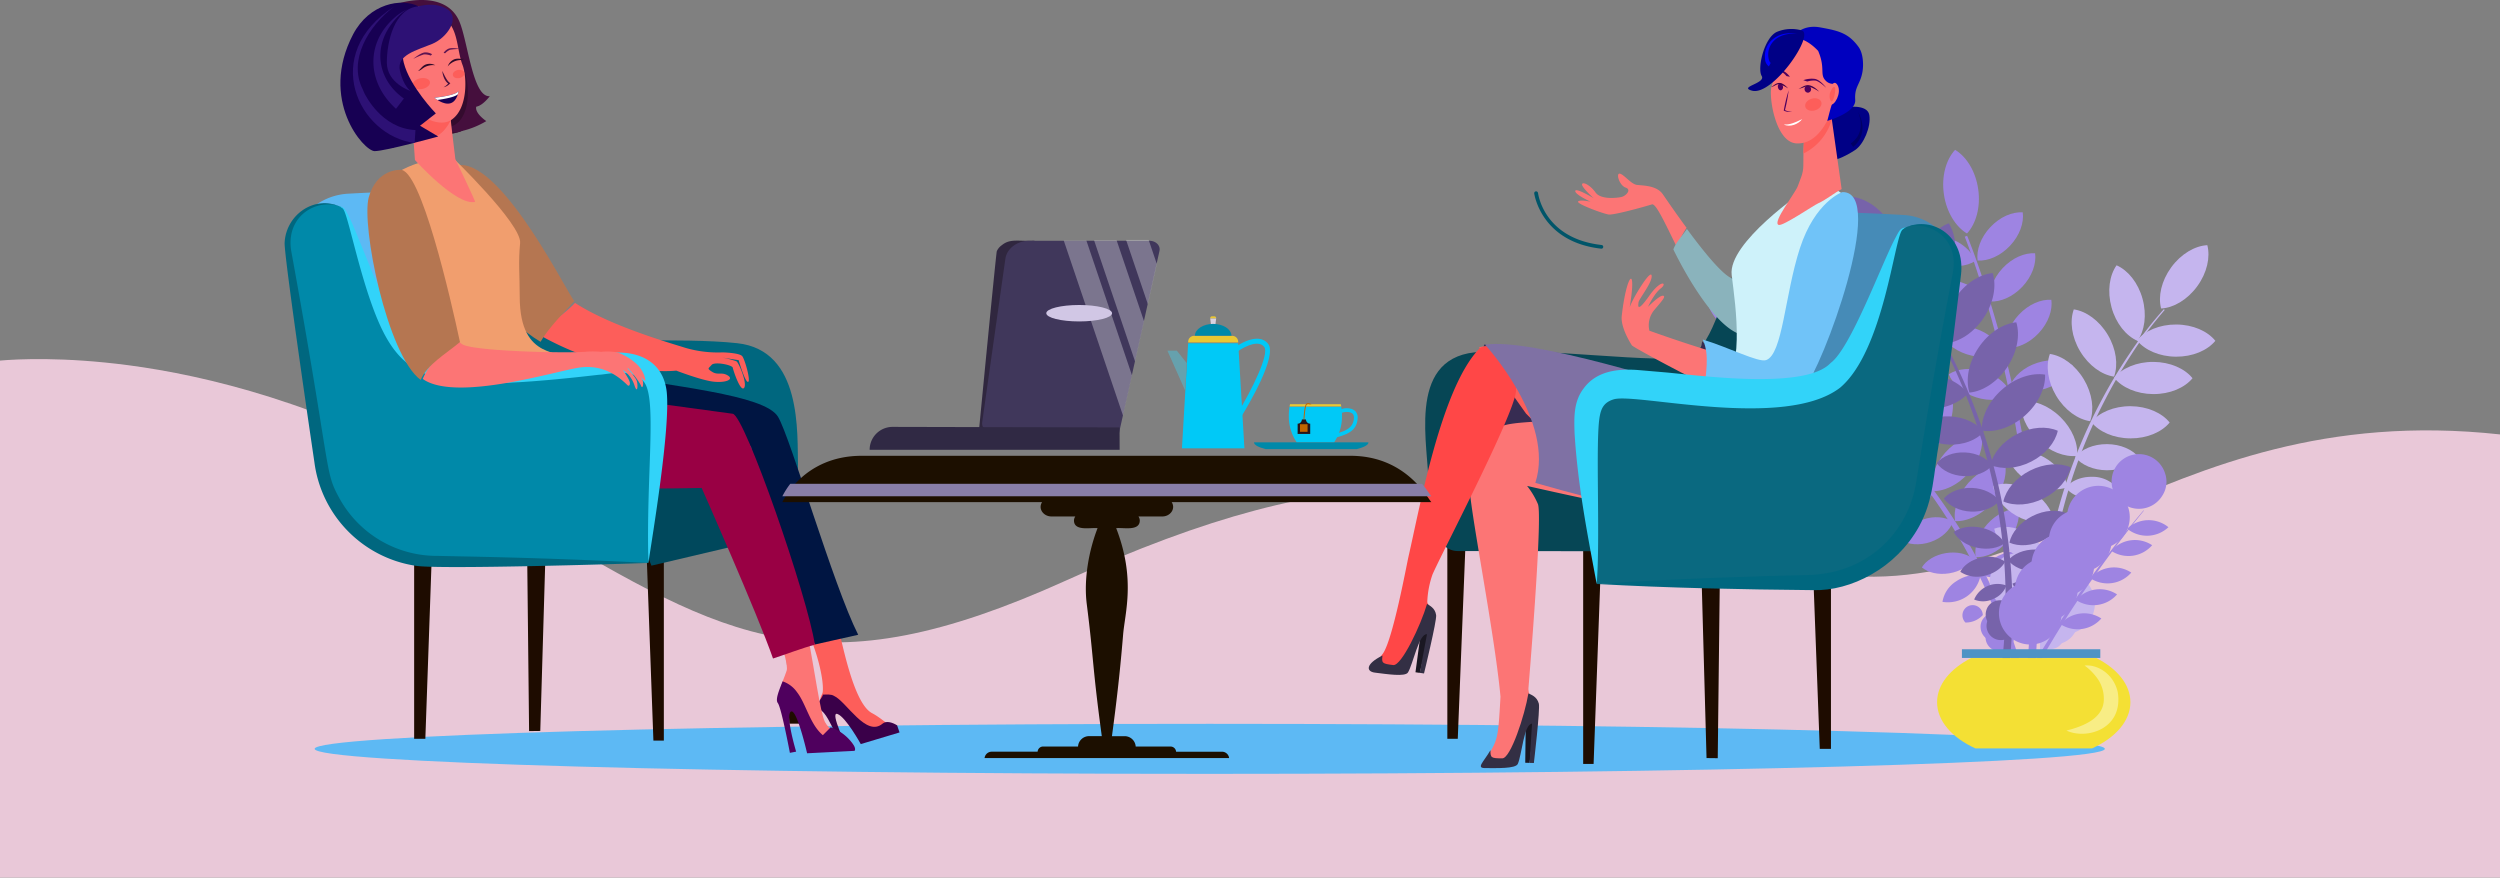 <svg xmlns="http://www.w3.org/2000/svg" width="880" height="308.9" viewBox="0 0 880 308.9">
  <rect x="0" y="0" width="880" height="308.9" fill="#808080" stroke="none"/>
  <g id="oneonone" transform="translate(0 -0.001)">
    <path id="Path_584" data-name="Path 584" d="M0,1226.249V1044.273c6.042-.522,22.36-1.381,45.25,1.644,26.863,3.552,68.567,13.332,114.69,39.77,9.792,5.61,18.718,10.884,27.351,15.987,69.132,40.842,100.685,59.484,188.076,19.959,49.767-22.512,86.492-32.263,122.8-32.6,36.924-.329,73.4,9.153,120.3,24.593,47.876,15.76,81.738,1.11,120.955-15.856,37.088-16.046,79.074-34.18,140.583-27.51v155.993Z" transform="translate(0 -917.347)" fill="#e9c8d8"/>
    <path id="Path_585" data-name="Path 585" d="M1010.2,1493.117c0,4.864-141.066,8.807-315.077,8.807s-315.077-3.943-315.077-8.807,141.063-8.807,315.077-8.807S1010.2,1488.253,1010.2,1493.117Z" transform="translate(-269.297 -1229.522)" fill="#5db9f4"/>
    <path id="Path_586" data-name="Path 586" d="M2555.62,1247.746a11.04,11.04,0,0,0,14.539-.525,11.04,11.04,0,0,0-14.539.525Z" transform="translate(-1806.869 -1061.645)" fill="#9e84e2"/>
    <path id="Path_587" data-name="Path 587" d="M2385.007,1069.221a264.947,264.947,0,0,0,2.78-42.7c-.058-7.131-.449-14.256-1.014-21.358s-1.411-14.183-2.4-21.233a392.5,392.5,0,0,0-8.416-41.85q-2.667-10.334-5.89-20.51c-2.156-6.781-4.462-13.507-7.122-20.125l-.837.344c2.556,6.595,4.776,13.347,6.84,20.128s3.928,13.627,5.613,20.516a389.8,389.8,0,0,1,7.868,41.766c.9,7.023,1.67,14.067,2.122,21.131s.775,14.137.743,21.209a261.933,261.933,0,0,1-3.275,42.212Z" transform="translate(-1670.512 -818.461)" fill="#9e84e2"/>
    <path id="Path_588" data-name="Path 588" d="M2340.528,804.16c4.031,2.427,7.242,7.577,8.134,13.871s-.758,12.129-3.955,15.582c-4.03-2.427-7.239-7.577-8.134-13.869S2337.334,807.61,2340.528,804.16Z" transform="translate(-1652.331 -751.42)" fill="#9e84e2"/>
    <path id="Path_589" data-name="Path 589" d="M2393.345,878.543c.492,3.64-1.069,8.116-4.464,11.738s-7.761,5.476-11.427,5.219c-.493-3.643,1.069-8.116,4.468-11.741S2389.679,878.286,2393.345,878.543Z" transform="translate(-1681.337 -803.791)" fill="#9e84e2"/>
    <path id="Path_590" data-name="Path 590" d="M2321.579,914.926c-3.086,2-7.8,2.486-12.531.956s-8.259-4.689-9.588-8.116c3.086-2,7.8-2.489,12.531-.956S2320.25,911.5,2321.579,914.926Z" transform="translate(-1626.219 -823.096)" fill="#9e84e2"/>
    <path id="Path_591" data-name="Path 591" d="M2337.389,967.83c-3.086,2-7.8,2.489-12.531.956s-8.256-4.689-9.588-8.113c3.086-2,7.8-2.489,12.531-.959S2336.057,964.405,2337.389,967.83Z" transform="translate(-1637.4 -860.334)" fill="#9e84e2"/>
    <path id="Path_592" data-name="Path 592" d="M2353.939,1022.735c-3.086,2-7.8,2.486-12.531.956s-8.256-4.689-9.588-8.116c3.086-2,7.8-2.489,12.531-.959S2352.61,1019.308,2353.939,1022.735Z" transform="translate(-1649.104 -898.98)" fill="#9e84e2"/>
    <path id="Path_593" data-name="Path 593" d="M2365.056,1073.869c-3.086,2-7.8,2.486-12.531.959s-8.256-4.692-9.585-8.119c3.083-2,7.8-2.486,12.531-.956S2363.727,1070.433,2365.056,1073.869Z" transform="translate(-1656.969 -934.974)" fill="#9e84e2"/>
    <path id="Path_594" data-name="Path 594" d="M2414.21,1063.516c3.086,2,7.8,2.486,12.531.956s8.256-4.689,9.585-8.116c-3.086-2-7.8-2.489-12.531-.956S2415.539,1060.089,2414.21,1063.516Z" transform="translate(-1706.668 -927.685)" fill="#9e84e2"/>
    <path id="Path_595" data-name="Path 595" d="M2408.213,927.184c.49,3.646-1.072,8.119-4.468,11.741s-7.758,5.473-11.423,5.219c-.5-3.643,1.07-8.116,4.464-11.741S2404.544,926.931,2408.213,927.184Z" transform="translate(-1691.852 -838.024)" fill="#9e84e2"/>
    <path id="Path_596" data-name="Path 596" d="M2425.235,982.463c.493,3.64-1.069,8.116-4.464,11.738s-7.758,5.476-11.427,5.219c-.492-3.643,1.072-8.116,4.468-11.741S2421.569,982.206,2425.235,982.463Z" transform="translate(-1703.157 -876.928)" fill="#9e84e2"/>
    <path id="Path_597" data-name="Path 597" d="M2128.008,1029.52a149.006,149.006,0,0,1,17.59,11.657,199.6,199.6,0,0,1,63.8,82.862,205.565,205.565,0,0,1,11.677,40.729l-2.99.5a202.845,202.845,0,0,0-10.9-40.344,195.353,195.353,0,0,0-19.4-37.086,201.741,201.741,0,0,0-42.652-46.067,149,149,0,0,0-17.333-11.884Z" transform="translate(-1504.561 -908.696)" fill="#9e84e2"/>
    <path id="Path_598" data-name="Path 598" d="M2050.25,973.7c.329,4.695,3.454,9.908,8.652,13.554s11.149,4.84,15.678,3.567c-.329-4.695-3.454-9.908-8.652-13.551S2054.779,972.43,2050.25,973.7Z" transform="translate(-1449.966 -870.427)" fill="#9e84e2"/>
    <path id="Path_599" data-name="Path 599" d="M2157.539,961.25c-3.474,3.177-5.607,8.853-5.245,15.2s3.136,11.744,6.95,14.5c3.471-3.173,5.6-8.853,5.246-15.2S2161.351,964.01,2157.539,961.25Z" transform="translate(-1522.145 -861.941)" fill="#9e84e2"/>
    <path id="Path_600" data-name="Path 600" d="M2217.869,996.86c-4.19,2.136-7.76,7.041-9.1,13.257s-.1,12.152,2.838,15.827c4.194-2.136,7.76-7.044,9.1-13.257S2220.81,1000.532,2217.869,996.86Z" transform="translate(-1561.73 -886.999)" fill="#9e84e2"/>
    <path id="Path_601" data-name="Path 601" d="M2265.71,1040.87c-4.193,2.136-7.76,7.041-9.1,13.256s-.1,12.155,2.836,15.827c4.194-2.136,7.763-7.041,9.1-13.257S2268.65,1044.542,2265.71,1040.87Z" transform="translate(-1595.565 -917.963)" fill="#9e84e2"/>
    <path id="Path_602" data-name="Path 602" d="M2308.512,1086.11c-4.6.991-9.3,4.82-12.19,10.491s-3.206,11.724-1.308,16.028c4.6-.991,9.3-4.82,12.19-10.491S2310.415,1090.411,2308.512,1086.11Z" transform="translate(-1622.254 -949.813)" fill="#9e84e2"/>
    <path id="Path_603" data-name="Path 603" d="M2339.756,1142.725c-4.2-.181-9.127,2.069-12.9,6.315s-5.415,9.41-4.739,13.557c4.2.178,9.127-2.072,12.9-6.318S2340.435,1146.878,2339.756,1142.725Z" transform="translate(-1642.154 -989.701)" fill="#9e84e2"/>
    <path id="Path_604" data-name="Path 604" d="M2367.906,1178.326c-4.2-.178-9.127,2.072-12.9,6.318s-5.417,9.41-4.741,13.557c4.2.178,9.13-2.072,12.9-6.318S2368.583,1182.476,2367.906,1178.326Z" transform="translate(-1662.064 -1014.755)" fill="#9e84e2"/>
    <path id="Path_605" data-name="Path 605" d="M2390.156,1230.859c-3.6-.155-7.822,1.772-11.053,5.415s-4.642,8.063-4.062,11.619c3.6.152,7.824-1.775,11.053-5.414S2390.736,1234.411,2390.156,1230.859Z" transform="translate(-1679.606 -1051.754)" fill="#9e84e2"/>
    <path id="Path_606" data-name="Path 606" d="M2399.4,1282.715c-2.623-1.48-6.51-1.655-10.328-.184s-6.583,4.217-7.53,7.07c2.623,1.48,6.51,1.655,10.328.184S2398.451,1285.571,2399.4,1282.715Z" transform="translate(-1684.283 -1087.491)" fill="#9e84e2"/>
    <path id="Path_607" data-name="Path 607" d="M2411.863,1324a11,11,0,0,0-15.323.661,11,11,0,0,0,15.323-.661Z" transform="translate(-1694.901 -1115.47)" fill="#9e84e2"/>
    <path id="Path_608" data-name="Path 608" d="M2079.91,1065.84c4,2.477,10.045,2.984,16.051.906s10.448-6.213,12.062-10.631c-4-2.477-10.042-2.984-16.051-.906S2081.524,1061.42,2079.91,1065.84Z" transform="translate(-1470.929 -927.25)" fill="#9e84e2"/>
    <path id="Path_609" data-name="Path 609" d="M2123.45,1101.67c4,2.477,10.045,2.987,16.054.909s10.448-6.213,12.062-10.634c-4-2.477-10.045-2.984-16.054-.906S2125.067,1097.252,2123.45,1101.67Z" transform="translate(-1501.721 -952.469)" fill="#9e84e2"/>
    <path id="Path_610" data-name="Path 610" d="M2169.88,1145.86c4,2.477,10.042,2.984,16.052.906s10.444-6.213,12.062-10.631c-4-2.477-10.045-2.984-16.054-.906S2171.492,1141.439,2169.88,1145.86Z" transform="translate(-1534.556 -983.571)" fill="#9e84e2"/>
    <path id="Path_611" data-name="Path 611" d="M2222.26,1180.667c3.255,2.011,8.16,2.428,13.056.734s8.5-5.053,9.812-8.646c-3.252-2.014-8.16-2.427-13.056-.737S2223.574,1177.071,2222.26,1180.667Z" transform="translate(-1571.619 -1009.657)" fill="#9e84e2"/>
    <path id="Path_612" data-name="Path 612" d="M2261.5,1212.97c2.661,1.719,6.653,2.116,10.6.749s6.843-4.144,7.868-7.14c-2.66-1.719-6.653-2.116-10.6-.749S2262.52,1209.974,2261.5,1212.97Z" transform="translate(-1599.386 -1033.638)" fill="#9e84e2"/>
    <path id="Path_613" data-name="Path 613" d="M2284.94,1249.067c2.658,1.719,6.653,2.116,10.6.752s6.843-4.144,7.868-7.14c-2.661-1.719-6.653-2.116-10.6-.749S2285.969,1246.074,2284.94,1249.067Z" transform="translate(-1615.963 -1059.048)" fill="#9e84e2"/>
    <path id="Path_614" data-name="Path 614" d="M2310.63,1288.376c2.156,1.833,5.767,2.719,9.64,2.092s7.026-2.623,8.489-5.033c-2.154-1.833-5.767-2.719-9.643-2.092S2312.093,1285.952,2310.63,1288.376Z" transform="translate(-1634.133 -1088.658)" fill="#9e84e2"/>
    <path id="Path_615" data-name="Path 615" d="M2335.46,1319.393a11.709,11.709,0,0,0,13.362-9.124c-2.428-.691-5.654-.067-8.512,1.883A10.569,10.569,0,0,0,2335.46,1319.393Z" transform="translate(-1651.711 -1107.538)" fill="#9e84e2"/>
    <path id="Path_616" data-name="Path 616" d="M2363.059,1345.493a8.061,8.061,0,0,0,6.12-2.623,3.585,3.585,0,1,0-6.12,2.623Z" transform="translate(-1671.231 -1126.366)" fill="#9e84e2"/>
    <path id="Path_617" data-name="Path 617" d="M2381.352,1360.127a5.02,5.02,0,1,0,1.46-3.9A4.688,4.688,0,0,0,2381.352,1360.127Z" transform="translate(-1684.168 -1139.076)" fill="#9e84e2"/>
    <path id="Path_618" data-name="Path 618" d="M2387.268,1372.264a5.012,5.012,0,1,0,1.454-3.9A4.666,4.666,0,0,0,2387.268,1372.264Z" transform="translate(-1688.351 -1147.62)" fill="#9e84e2"/>
    <path id="Path_619" data-name="Path 619" d="M2494,988.8a137.085,137.085,0,0,0-11.974,15.489A184.964,184.964,0,0,0,2450.7,1096.1a190.749,190.749,0,0,0,1.885,39.257l2.777-.452a187.921,187.921,0,0,1-2.456-38.688,180.953,180.953,0,0,1,5.977-38.356,183.3,183.3,0,0,1,13.988-36.3,181.432,181.432,0,0,1,9.754-16.885,136.774,136.774,0,0,1,11.68-15.6Z" transform="translate(-1732.32 -879.973)" fill="#c5b5ee"/>
    <path id="Path_620" data-name="Path 620" d="M2611.941,917.5c1.11,4.223-.082,9.722-3.558,14.484s-8.349,7.577-12.709,7.807c-1.11-4.22.084-9.719,3.558-14.483S2607.584,917.73,2611.941,917.5Z" transform="translate(-1834.965 -831.199)" fill="#c5b5ee"/>
    <path id="Path_621" data-name="Path 621" d="M2536.616,941.33c4,1.748,7.577,6.105,9.139,11.788s.746,11.252-1.781,14.807c-4-1.749-7.577-6.1-9.136-11.788S2534.089,944.888,2536.616,941.33Z" transform="translate(-1791.58 -847.944)" fill="#c5b5ee"/>
    <path id="Path_622" data-name="Path 622" d="M2489.356,993.75c4.319.624,8.915,3.87,11.948,8.929s3.715,10.645,2.226,14.746c-4.319-.624-8.917-3.87-11.948-8.929S2487.867,997.853,2489.356,993.75Z" transform="translate(-1759.378 -884.846)" fill="#c5b5ee"/>
    <path id="Path_623" data-name="Path 623" d="M2460.456,1046.67c4.319.627,8.915,3.87,11.948,8.932s3.716,10.643,2.227,14.746c-4.319-.626-8.917-3.87-11.948-8.932S2458.967,1050.773,2460.456,1046.67Z" transform="translate(-1738.9 -922.084)" fill="#c5b5ee"/>
    <path id="Path_624" data-name="Path 624" d="M2427.3,1102.643c4.333-.5,9.617,1.457,13.833,5.575s6.315,9.325,5.925,13.7c-4.336.5-9.617-1.457-13.831-5.575S2426.908,1106.988,2427.3,1102.643Z" transform="translate(-1715.909 -961.451)" fill="#c5b5ee"/>
    <path id="Path_625" data-name="Path 625" d="M2410.23,1162.265c3.634-1.407,8.635-.9,13.21,1.7s7.577,6.65,8.206,10.491c-3.634,1.407-8.635.9-13.21-1.7S2410.874,1166.108,2410.23,1162.265Z" transform="translate(-1703.848 -1002.974)" fill="#c5b5ee"/>
    <path id="Path_626" data-name="Path 626" d="M2396.13,1201.935c3.634-1.408,8.635-.9,13.21,1.7s7.562,6.65,8.2,10.491c-3.634,1.408-8.635.9-13.21-1.7S2396.771,1205.781,2396.13,1201.935Z" transform="translate(-1694.588 -1030.895)" fill="#c5b5ee"/>
    <path id="Path_627" data-name="Path 627" d="M2397.67,1253.12c3.115-1.207,7.4-.772,11.322,1.457s6.484,5.7,7.035,8.993c-3.115,1.209-7.4.775-11.324-1.457S2398.221,1256.408,2397.67,1253.12Z" transform="translate(-1695.689 -1067.018)" fill="#c5b5ee"/>
    <path id="Path_628" data-name="Path 628" d="M2400.3,1299.571c1.859-2.081,5.225-3.4,9.017-3.241s7.038,1.749,8.722,3.963c-1.859,2.084-5.225,3.4-9.016,3.243S2401.982,1301.8,2400.3,1299.571Z" transform="translate(-1697.551 -1097.935)" fill="#c5b5ee"/>
    <path id="Path_629" data-name="Path 629" d="M2408.22,1336.3a10.2,10.2,0,1,1,7.638.781A9.279,9.279,0,0,1,2408.22,1336.3Z" transform="translate(-1702.423 -1122.408)" fill="#c5b5ee"/>
    <path id="Path_630" data-name="Path 630" d="M2595.077,1017.723c-2.777,3.369-7.932,5.616-13.831,5.584s-11.03-2.331-13.767-5.744c2.777-3.369,7.936-5.616,13.834-5.583S2592.341,1014.316,2595.077,1017.723Z" transform="translate(-1815.272 -897.753)" fill="#c5b5ee"/>
    <path id="Path_631" data-name="Path 631" d="M2567.515,1062.183c-2.774,3.369-7.933,5.616-13.828,5.581s-11.03-2.331-13.766-5.741c2.774-3.369,7.932-5.619,13.831-5.584S2564.781,1058.782,2567.515,1062.183Z" transform="translate(-1795.744 -929.047)" fill="#c5b5ee"/>
    <path id="Path_632" data-name="Path 632" d="M2539.911,1114.833c-2.774,3.369-7.932,5.616-13.828,5.584s-11.03-2.331-13.764-5.744c2.774-3.369,7.929-5.619,13.828-5.584S2537.178,1111.432,2539.911,1114.833Z" transform="translate(-1776.187 -966.106)" fill="#c5b5ee"/>
    <path id="Path_633" data-name="Path 633" d="M2515.185,1158.9c-2.259,2.739-6.452,4.566-11.249,4.54s-8.969-1.906-11.2-4.663c2.259-2.739,6.455-4.569,11.249-4.54S2512.958,1156.133,2515.185,1158.9Z" transform="translate(-1762.313 -997.904)" fill="#c5b5ee"/>
    <path id="Path_634" data-name="Path 634" d="M2499.607,1197.052c-1.821,2.3-5.21,3.841-9.083,3.821s-7.248-1.6-9.034-3.926c1.822-2.3,5.211-3.841,9.087-3.818A11.493,11.493,0,0,1,2499.607,1197.052Z" transform="translate(-1754.341 -1025.292)" fill="#c5b5ee"/>
    <path id="Path_635" data-name="Path 635" d="M2489.78,1235.745c-1.824,2.3-5.213,3.841-9.086,3.818s-7.248-1.6-9.034-3.922c1.824-2.305,5.213-3.841,9.086-3.821A11.487,11.487,0,0,1,2489.78,1235.745Z" transform="translate(-1747.376 -1052.527)" fill="#c5b5ee"/>
    <path id="Path_636" data-name="Path 636" d="M2480.15,1276.563c-1.344,2.256-4.255,4.109-7.845,4.715s-6.944-.2-8.955-1.888c1.346-2.255,4.258-4.112,7.848-4.715S2478.145,1274.873,2480.15,1276.563Z" transform="translate(-1741.488 -1082.561)" fill="#c5b5ee"/>
    <path id="Path_637" data-name="Path 637" d="M2476.341,1312.11a10.864,10.864,0,1,1-6.414-4.916A9.873,9.873,0,0,1,2476.341,1312.11Z" transform="translate(-1740.453 -1105.273)" fill="#c5b5ee"/>
    <path id="Path_638" data-name="Path 638" d="M2469.476,1341.526a8.313,8.313,0,1,1-4.13-4.6A7.513,7.513,0,0,1,2469.476,1341.526Z" transform="translate(-1738.533 -1125.871)" fill="#c5b5ee"/>
    <path id="Path_639" data-name="Path 639" d="M2465.015,1357.6a4.651,4.651,0,1,1-2.439-2.987A4.334,4.334,0,0,1,2465.015,1357.6Z" transform="translate(-1738.207 -1138.648)" fill="#c5b5ee"/>
    <path id="Path_640" data-name="Path 640" d="M2463.435,1370.034a4.651,4.651,0,1,1-2.439-2.987A4.334,4.334,0,0,1,2463.435,1370.034Z" transform="translate(-1737.087 -1147.399)" fill="#c5b5ee"/>
    <path id="Path_641" data-name="Path 641" d="M2278.38,939.53a148.222,148.222,0,0,1,12.082,17.3,197.4,197.4,0,0,1,9.952,18.625,209.351,209.351,0,0,1,7.985,19.569,206.991,206.991,0,0,1,5.872,20.321,197.139,197.139,0,0,1,5.12,41.984,205.485,205.485,0,0,1-4.08,42.174l-2.964-.635a202.75,202.75,0,0,0,4.663-41.527,195.247,195.247,0,0,0-4.424-41.617,201.647,201.647,0,0,0-22.765-58.508A148.137,148.137,0,0,0,2278.06,939.8Z" transform="translate(-1611.012 -845.237)" fill="#7763aa"/>
    <path id="Path_642" data-name="Path 642" d="M2224.922,860c-1.413,4.485-.419,10.471,3.074,15.78s8.591,8.6,13.271,9.075c1.419-4.488.423-10.471-3.072-15.783S2229.6,860.478,2224.922,860Z" transform="translate(-1573.082 -790.726)" fill="#7763aa"/>
    <path id="Path_643" data-name="Path 643" d="M2314.87,891.41c-4.4,1.679-8.451,6.178-10.456,12.216s-1.4,12.073,1.139,16.028c4.395-1.679,8.466-6.175,10.456-12.213S2317.4,895.37,2314.87,891.41Z" transform="translate(-1628.906 -812.811)" fill="#7763aa"/>
    <path id="Path_644" data-name="Path 644" d="M2354.526,950.56c-4.68.449-9.8,3.7-13.326,8.99s-4.561,11.269-3.174,15.763c4.683-.449,9.8-3.7,13.33-8.99S2355.917,955.06,2354.526,950.56Z" transform="translate(-1653.09 -854.449)" fill="#7763aa"/>
    <path id="Path_645" data-name="Path 645" d="M2382.865,1009.06c-4.683.449-9.8,3.7-13.333,8.99s-4.558,11.269-3.17,15.763c4.686-.446,9.806-3.7,13.329-8.99S2384.253,1013.557,2382.865,1009.06Z" transform="translate(-1673.129 -895.612)" fill="#7763aa"/>
    <path id="Path_646" data-name="Path 646" d="M2404.854,1070.949c-4.645-.764-10.427,1.069-15.188,5.28s-7.286,9.725-7.1,14.425c4.642.766,10.424-1.067,15.186-5.281S2405.043,1075.649,2404.854,1070.949Z" transform="translate(-1684.985 -939.077)" fill="#7763aa"/>
    <path id="Path_647" data-name="Path 647" d="M2416.721,1135.662c-3.838-1.708-9.25-1.425-14.314,1.142s-8.492,6.764-9.387,10.87c3.841,1.7,9.25,1.425,14.315-1.142S2415.826,1139.768,2416.721,1135.662Z" transform="translate(-1692.38 -984.029)" fill="#7763aa"/>
    <path id="Path_648" data-name="Path 648" d="M2429.831,1179.117c-3.841-1.7-9.252-1.422-14.314,1.142s-8.492,6.764-9.387,10.87c3.838,1.708,9.25,1.425,14.315-1.142S2428.936,1183.223,2429.831,1179.117Z" transform="translate(-1700.942 -1014.615)" fill="#7763aa"/>
    <path id="Path_649" data-name="Path 649" d="M2433.732,1234.253c-3.29-1.457-7.927-1.221-12.269.979s-7.285,5.8-8.043,9.325c3.29,1.457,7.927,1.221,12.269-.979S2432.965,1237.774,2433.732,1234.253Z" transform="translate(-1706.108 -1053.55)" fill="#7763aa"/>
    <path id="Path_650" data-name="Path 650" d="M2430.99,1283.519c-1.894-2.331-5.449-3.928-9.541-3.96s-7.67,1.5-9.6,3.815c1.895,2.331,5.45,3.928,9.538,3.958S2429.061,1285.83,2430.99,1283.519Z" transform="translate(-1704.995 -1086.132)" fill="#7763aa"/>
    <path id="Path_651" data-name="Path 651" d="M2431.565,1322.569a10.99,10.99,0,0,0-14.495-5.006,11,11,0,0,0,14.495,5.006Z" transform="translate(-1708.695 -1112.103)" fill="#7763aa"/>
    <path id="Path_652" data-name="Path 652" d="M2210,969.116c2.812,3.774,8.25,6.467,14.6,6.738s12-1.944,15.125-5.461c-2.812-3.788-8.247-6.464-14.6-6.738S2213.121,965.6,2210,969.116Z" transform="translate(-1562.924 -863.718)" fill="#7763aa"/>
    <path id="Path_653" data-name="Path 653" d="M2237.34,1018.436c2.812,3.788,8.25,6.467,14.6,6.737s12-1.944,15.125-5.461c-2.812-3.788-8.25-6.464-14.6-6.738S2240.464,1014.918,2237.34,1018.436Z" transform="translate(-1582.259 -898.432)" fill="#7763aa"/>
    <path id="Path_654" data-name="Path 654" d="M2264.3,1076.577c2.812,3.774,8.25,6.464,14.6,6.738s12-1.944,15.122-5.461c-2.81-3.788-8.247-6.467-14.6-6.738S2267.418,1073.059,2264.3,1076.577Z" transform="translate(-1601.325 -939.355)" fill="#7763aa"/>
    <path id="Path_655" data-name="Path 655" d="M2302.25,1125.634c2.288,3.069,6.7,5.245,11.872,5.479s9.76-1.582,12.3-4.441c-2.288-3.069-6.7-5.246-11.872-5.482S2304.8,1122.773,2302.25,1125.634Z" transform="translate(-1628.184 -974.62)" fill="#7763aa"/>
    <path id="Path_656" data-name="Path 656" d="M2328.44,1167.846c1.842,2.576,5.412,4.412,9.585,4.59s7.886-1.343,9.943-3.75c-1.845-2.576-5.415-4.412-9.588-4.59S2330.5,1165.439,2328.44,1167.846Z" transform="translate(-1646.724 -1004.839)" fill="#7763aa"/>
    <path id="Path_657" data-name="Path 657" d="M2337,1210.025c1.842,2.576,5.412,4.412,9.585,4.59s7.886-1.343,9.943-3.75c-1.844-2.576-5.411-4.409-9.584-4.59S2339.04,1207.618,2337,1210.025Z" transform="translate(-1652.777 -1034.53)" fill="#7763aa"/>
    <path id="Path_658" data-name="Path 658" d="M2348.89,1254.344c1.332,2.5,4.371,4.663,8.2,5.484s7.49.152,9.739-1.562c-1.329-2.5-4.371-4.663-8.2-5.487S2351.143,1252.63,2348.89,1254.344Z" transform="translate(-1661.192 -1067.034)" fill="#7763aa"/>
    <path id="Path_659" data-name="Path 659" d="M2356.88,1293.536a10.6,10.6,0,0,0,8.609,1.372c3.363-.766,6.026-2.7,7.172-4.954a10.6,10.6,0,0,0-8.606-1.376C2360.695,1289.342,2358.028,1291.286,2356.88,1293.536Z" transform="translate(-1666.851 -1092.258)" fill="#7763aa"/>
    <path id="Path_660" data-name="Path 660" d="M2373.59,1325.853a8.028,8.028,0,0,0,6.665-.192,8.131,8.131,0,0,0,4.686-4.741,8.953,8.953,0,0,0-11.351,4.934Z" transform="translate(-1678.685 -1114.818)" fill="#7763aa"/>
    <path id="Path_661" data-name="Path 661" d="M2388.29,1343.5a5.012,5.012,0,1,0,2.783-3.092A4.682,4.682,0,0,0,2388.29,1343.5Z" transform="translate(-1689.098 -1128.693)" fill="#7763aa"/>
    <path id="Path_662" data-name="Path 662" d="M2389.33,1356.969a5.015,5.015,0,1,0,2.783-3.089A4.671,4.671,0,0,0,2389.33,1356.969Z" transform="translate(-1689.833 -1138.176)" fill="#7763aa"/>
    <path id="Path_663" data-name="Path 663" d="M2445.337,1259.155c6.645-9.733,13.641-19.234,21.107-28.372l-.122-.1c-7.656,8.981-14.863,18.359-21.705,27.976a337.208,337.208,0,0,0-19.088,29.867q-2.1,3.754-4.08,7.577.772.434,1.544.874,1.9-3.879,3.934-7.687a336.652,336.652,0,0,1,18.409-30.133Z" transform="translate(-1711.798 -1051.033)" fill="#9e84e2"/>
    <path id="Path_664" data-name="Path 664" d="M2581.7,1188.43a9.626,9.626,0,1,0-.9,7.947A8.989,8.989,0,0,0,2581.7,1188.43Z" transform="translate(-1819.641 -1021.942)" fill="#9e84e2"/>
    <path id="Path_665" data-name="Path 665" d="M2536.654,1207.94a11.045,11.045,0,1,0,5.173,5.8A9.851,9.851,0,0,0,2536.654,1207.94Z" transform="translate(-1792.892 -1035.663)" fill="#9e84e2"/>
    <path id="Path_666" data-name="Path 666" d="M2536.39,1272.126a11.041,11.041,0,0,0,14.411-1.984,11.042,11.042,0,0,0-14.411,1.984Z" transform="translate(-1793.242 -1078.23)" fill="#9e84e2"/>
    <path id="Path_667" data-name="Path 667" d="M2511.17,1304.7a11.047,11.047,0,0,0,14.411-1.988,11.038,11.038,0,0,0-14.411,1.988Z" transform="translate(-1775.372 -1101.159)" fill="#9e84e2"/>
    <path id="Path_668" data-name="Path 668" d="M2494,1330.625a11.037,11.037,0,0,0,14.408-1.984,11.037,11.037,0,0,0-14.408,1.984Z" transform="translate(-1763.206 -1119.412)" fill="#9e84e2"/>
    <path id="Path_669" data-name="Path 669" d="M2475,1359.256a11.042,11.042,0,0,0,14.411-1.985,11.042,11.042,0,0,0-14.411,1.985Z" transform="translate(-1749.742 -1139.567)" fill="#9e84e2"/>
    <path id="Path_670" data-name="Path 670" d="M2514.7,1235.88a11.04,11.04,0,1,0,5.173,5.8A9.855,9.855,0,0,0,2514.7,1235.88Z" transform="translate(-1777.337 -1055.329)" fill="#9e84e2"/>
    <path id="Path_671" data-name="Path 671" d="M2493.716,1264.63a11.045,11.045,0,1,0,5.173,5.8A9.874,9.874,0,0,0,2493.716,1264.63Z" transform="translate(-1762.467 -1075.564)" fill="#9e84e2"/>
    <path id="Path_672" data-name="Path 672" d="M2473.741,1293.62a11.04,11.04,0,1,0,5.173,5.8A9.85,9.85,0,0,0,2473.741,1293.62Z" transform="translate(-1748.311 -1095.968)" fill="#9e84e2"/>
    <path id="Path_673" data-name="Path 673" d="M2454.391,1322a11.038,11.038,0,1,0,5.173,5.8A9.843,9.843,0,0,0,2454.391,1322Z" transform="translate(-1734.6 -1115.943)" fill="#9e84e2"/>
    <path id="Path_674" data-name="Path 674" d="M2382.141,1404.88h-44.1c-7.323,3.745-11.975,9.308-11.975,15.53,0,6.641,5.3,12.531,13.5,16.267h41.058c8.194-3.727,13.492-9.617,13.492-16.267C2394.116,1414.188,2389.465,1408.625,2382.141,1404.88Z" transform="translate(-1644.213 -1173.24)" fill="#f4e034"/>
    <path id="Path_675" data-name="Path 675" d="M2488.7,1416.716c4.348-.507,10.17,2.771,11.674,9.36,2.054,13-10.969,16.823-18.068,13.519,6.19-1.553,12.962-4.392,13.161-10.782a12.392,12.392,0,0,0-1.679-6.676,17.917,17.917,0,0,0-1.868-2.5A18.97,18.97,0,0,0,2488.7,1416.716Z" transform="translate(-1754.922 -1182.431)" fill="#f8ed85"/>
    <rect id="Rectangle_671" data-name="Rectangle 671" width="48.713" height="3.06" transform="translate(690.595 228.538)" fill="#4e93c5"/>
    <path id="Path_676" data-name="Path 676" d="M778.736,691.252h3.672V612.91H775.88Z" transform="translate(-548.735 -430.553)" fill="#1e0c00"/>
    <path id="Path_677" data-name="Path 677" d="M500.24,701.036h3.943l2.585-73.4H500.24Z" transform="translate(-354.461 -440.982)" fill="#1e0c00"/>
    <path id="Path_678" data-name="Path 678" d="M942.056,681.71h3.672v-74H939.2Z" transform="translate(-664.242 -426.97)" fill="#1e0c00"/>
    <path id="Path_679" data-name="Path 679" d="M634.467,714.01l3.94-.05,1.888-64.211-6.525.082Z" transform="translate(-448.229 -456.665)" fill="#1e0c00"/>
    <path id="Path_680" data-name="Path 680" d="M421.559,944.781c1.725-12.563-12.866-89.622-19.324-91.9-3.107-1.1-18.091-.583-31.732.172a21.748,21.748,0,0,0-20.312,25.033l9.034,58.516c3.949,25.557,117.817,7.813,117.817,7.813Z" transform="translate(-247.959 -784.873)" fill="#5db9f4"/>
    <path id="Path_681" data-name="Path 681" d="M633.841,921.536c-19.77-2.18-54.093.405-62.261-2.812s-14.993-20.871-21.023-29.835C541.814,875.906,538.65,877.768,529.4,875l13.9,87.717L597.367,986.5l54.845-2.212c.895-.061,3.028-16.9,2.981-18.922C654.913,953.018,656.767,924.063,633.841,921.536Z" transform="translate(-374.301 -800.728)" fill="#00677f"/>
    <path id="Path_682" data-name="Path 682" d="M759.339,1212.327l43.3-10.2a6.8,6.8,0,0,0,5.423-6.726l-.291-7.868c-.271-7.527-7.793-12.735-15.524-10.748L749.53,1187.76Z" transform="translate(-530.035 -1013.218)" fill="#00485c"/>
    <path id="Path_683" data-name="Path 683" d="M969.646,1377.189c-.134,1.253-2.308,3.206.731,5.2,1.023.664,1.239-.962,5.065.874,2.576,1.233,7.154,6.411,9.748,7.029a14.826,14.826,0,0,0,9.011-.661c-2.483-1.615-4.441-3.535-7.207-4.992-8.425-4.435-12.531-38.383-13.988-36.934-3.1,1.457-8.343,2.809-11.406,3.724C966.19,1357.344,970.229,1371.737,969.646,1377.189Z" transform="translate(-680.044 -1133.614)" fill="#fd5e5a"/>
    <path id="Path_684" data-name="Path 684" d="M988.937,1449.4c-1-.647-2.53-.475-3.96-.455.038,1.268-3.526,3.66-.562,5.584,3.042,1.976,7.285,14.037,7.285,14.037l2.005-.56s-6.516-13.385-3.541-12.239,8.183,10.59,8.183,10.59l13.644-4.1-.857-2.492c-1.437-.932-3.73-1.781-5.114-.609C1000.206,1464.088,993.317,1451.4,988.937,1449.4Z" transform="translate(-695.351 -1204.437)" fill="#3a0049"/>
    <path id="Path_685" data-name="Path 685" d="M696,1060c-4.782-7.886-37.106-10.532-64.756-15.737-17.937-3.38-28.932-8.914-28.932-8.914l-5.245,14.1,22.387,15.369,66.994,5.49s14.746,56.445,22.573,69.85l15.209-3.415C715.391,1119.307,700.395,1067.243,696,1060Z" transform="translate(-422.144 -913.3)" fill="#001542"/>
    <path id="Path_686" data-name="Path 686" d="M944.671,1363.81c-3.354.874-6.7,1.821-10.051,2.894,2.282,6.574,3.788,11.9,3.246,13.531-.426,1.262-.927,2.535-1.411,3.756-1.367,3.436-1.032,6.12-.114,7.286.557.714,3.136-.641,5.473,2.914,2.876,4.371,3.969,14.058,3.969,14.058l15.075-.452s1.848-1.306-1.719-3.678-6.219-2.829-7.8-5.866-3.908-19.618-5.951-30.13C945.166,1367.054,944.93,1365.582,944.671,1363.81Z" transform="translate(-660.973 -1144.138)" fill="#fc7575"/>
    <path id="Path_687" data-name="Path 687" d="M961.027,1455.446h0a15.978,15.978,0,0,0-8.063-6.263l-2.763,2.774c-4.54-3.771-5.89-11-9.092-15.122a10.165,10.165,0,0,0-5.076-3.826c-1.367,3.439-2.608,6.455-1.69,7.632,1.241,1.6,4.249,17.535,4.249,17.535l2.2-.428s-3.876-12.881-1.827-14.093,5.686,14.673,5.686,14.673l16.687-.857S961.963,1456.973,961.027,1455.446Z" transform="translate(-660.552 -1193.172)" fill="#4f005e"/>
    <path id="Path_688" data-name="Path 688" d="M881.38,1119.94h.073C881.479,1119.958,881.432,1119.958,881.38,1119.94Z" transform="translate(-623.358 -973.83)" fill="#5279e0"/>
    <path id="Path_689" data-name="Path 689" d="M721.258,1004.692c-.947-1.236-6.944-1.367-6.944-1.367a40.535,40.535,0,0,1-13.3-1.658c-4.144-1.341-25.922-7.452-38.639-15.757-3.73,4.08-9.325,7.017-11.9,11.59.667.4,1.341.787,2.02,1.145,25.843,13.586,45.5,11.1,45.5,11.1s8.847,3.4,13.076,3.885,7.352-.743,5.138-2.139-3.5-.023-5.537-1.3-1.268-1.183-.224-2.445,7.3,0,7.463.991,2.713,8.614,3.963,7.1-1.833-8.833-2.664-9.354a32.09,32.09,0,0,0-5.2-1.355l5.963.938s2.253,7.816,3.3,7.647S722.2,1005.927,721.258,1004.692Z" transform="translate(-459.967 -879.288)" fill="#fd5e5a"/>
    <path id="Path_690" data-name="Path 690" d="M556.682,869.532c-1.731-1.131-24.4-47.862-40.041-47.862-3.363,0-15.331,2.594-15.331,2.594s18.63,44.907,43.468,59.665C547.36,879.353,552.952,873.612,556.682,869.532Z" transform="translate(-354.508 -763.606)" fill="#b57651"/>
    <path id="Path_691" data-name="Path 691" d="M652.392,1063.281l-46.656-6.344s-29.451-10.657-29.506-15.337c-.874.213-17.013,10.226-17.013,10.226-3.643,11.633,1,37.435,9.325,35.786,11.514,3.04,72.945,1.792,72.945,1.792s19.65,44.3,25.114,60.032c4.08-1.308,10.628-3.8,14.725-4.861C678.885,1128.011,656.638,1063.655,652.392,1063.281Z" transform="translate(-394.498 -917.641)" fill="#904"/>
    <path id="Path_692" data-name="Path 692" d="M530.24,882.081c-1.122-5.12-16.867.661-16.867-22.952,0-7.822-.533-11.922.137-18.84.65-6.7-24.622-30.969-24.622-30.969s-21.9,3.643-21.614,10.689,8.078,44.663,8.335,46.944c.8,7.122,19.872,36.96,19.341,42.337C504.065,907.472,526.821,892.476,530.24,882.081Z" transform="translate(-330.43 -754.733)" fill="#f19e6e"/>
    <path id="Path_693" data-name="Path 693" d="M457.865,629.77c-.793,1.1-10.38,1.644-16.532,11.744-6,9.856.44,26.717,4.6,34.8a17.425,17.425,0,0,0,3.252,4.517,27.668,27.668,0,0,1,8.209-2.914c4.415-.723,11.453-1.367,16.063-3.039,4.706-1.708-.621-30.724-5.365-37.3S457.865,629.77,457.865,629.77Z" transform="translate(-310.99 -628.743)" fill="#2e0a29"/>
    <path id="Path_694" data-name="Path 694" d="M483.06,627.32s15.428-4.782,20.65,5.881c3.229,6.595,4.773,27.364,10.975,26.918,0,0-2.428,3.3-4.741,3.681,0,0-.9,1.912,3.514,5.082a30.19,30.19,0,0,1-8.708,3.514c-.315.067-3.5,1.7-4.371-1.087-1.058-3.3.111-11.327-.906-14.524C495.154,643.252,483.06,627.32,483.06,627.32Z" transform="translate(-342.288 -626.25)" fill="#450f3d"/>
    <path id="Path_695" data-name="Path 695" d="M505.51,633.26a10.283,10.283,0,0,1,2.795-.242s7.609,1.585,9.354,8.063,2.331,10.64,3.9,14.74c2.492,6.44,1.912,18.613-5.388,19.936-.889-3.48.175-11.094-.81-14.186C511.773,650.25,506.976,637.217,505.51,633.26Z" transform="translate(-358.196 -631.036)" fill="#340b2e"/>
    <path id="Path_696" data-name="Path 696" d="M495.88,744.33l1.553,21.92s14.6,16.229,21.142,14.74c.344-.079-6.729-14.521-6.912-15.058,0,0-1.6-12.846-1.923-16.7S495.88,744.33,495.88,744.33Z" transform="translate(-351.372 -709.919)" fill="#fc7575"/>
    <path id="Path_697" data-name="Path 697" d="M497.76,747l1.035,11.925c8.16,5.353,12.5-4.73,12.578-4.788-.833-3.15-.187-1.652-.291-3C510.754,747.274,497.76,747,497.76,747Z" transform="translate(-352.704 -711.811)" fill="#fd5e5a"/>
    <path id="Path_698" data-name="Path 698" d="M477.616,634.247a14.4,14.4,0,0,1,11.132,6.064c2.873,4.229,2.6,9.838,4.392,14.507,1.507,3.928,1.979,15.154-3.835,19.2s-16.445-4.736-18.9-9.156a38.656,38.656,0,0,1-4.249-18.785,12.347,12.347,0,0,1,6.149-10.622A9.739,9.739,0,0,1,477.616,634.247Z" transform="translate(-330.311 -631.904)" fill="#fc7575"/>
    <path id="Path_699" data-name="Path 699" d="M536.315,716.4c-1.279-.848-1.982-2.987-2.075-4.409.635,1.236,1.612,3.5,2.623,4.15l.207.14a4.179,4.179,0,0,1-2.384,1.44A6.121,6.121,0,0,0,536.315,716.4Z" transform="translate(-378.553 -687.003)" fill="#450f3d"/>
    <path id="Path_700" data-name="Path 700" d="M505.771,690.185a4.372,4.372,0,0,0-2.375-.647c-1.515-.023-4.266,2.291-4.266,2.291a25.85,25.85,0,0,1,3.788-1.594,6.44,6.44,0,0,1,2.387.42Z" transform="translate(-353.675 -671.094)" fill="#5c1451"/>
    <path id="Path_701" data-name="Path 701" d="M535.84,686.032a4.006,4.006,0,0,1,1.614-1.41c1.166-.609,4.141.032,4.141.032a24.73,24.73,0,0,0-3.517.291,5.751,5.751,0,0,0-1.708,1.244Z" transform="translate(-379.687 -667.424)" fill="#5c1451"/>
    <path id="Path_702" data-name="Path 702" d="M511,703.871a4.052,4.052,0,0,0-3.433-.251c-1.306.548-1.848,1.815-2.658,2.159,1.338.052,1.477-1.457,4.444-1.918A5.479,5.479,0,0,1,511,703.871Z" transform="translate(-357.771 -680.886)" fill="#2e0a29"/>
    <path id="Path_703" data-name="Path 703" d="M540.83,699.821a4.075,4.075,0,0,1,2.331-2.524c1.329-.487,2.591.076,3.418-.227-.944.95-2.081-.067-4.561,1.62A5.5,5.5,0,0,0,540.83,699.821Z" transform="translate(-383.223 -676.431)" fill="#2e0a29"/>
    <path id="Path_704" data-name="Path 704" d="M504.49,721.824c.216,1.037-.965,2.159-2.64,2.509s-3.206-.21-3.421-1.247.967-2.159,2.64-2.509S504.274,720.786,504.49,721.824Z" transform="translate(-353.16 -693.014)" fill="#fd5e5a"/>
    <path id="Path_705" data-name="Path 705" d="M550.976,711.63c.163.787-.6,1.612-1.716,1.845s-2.148-.219-2.314-1.008.606-1.612,1.719-1.845S550.812,710.843,550.976,711.63Z" transform="translate(-387.54 -685.99)" fill="#fd5e5a"/>
    <path id="Path_706" data-name="Path 706" d="M438.665,630.774s-7.285,11.365-5.2,19.79,11.3,17.9,11.3,17.9l-5.563,4.348,6.411,3.788s-18.6,5.146-22.387,5.146-19.7-18.01-7.577-41.116C421.375,629.731,432.688,627.752,438.665,630.774Z" transform="translate(-291.351 -628.55)" fill="#170053"/>
    <path id="Path_707" data-name="Path 707" d="M524.73,738.505s7.667-.752,8.506-2.4c0,0-.42,3.663-2.914,4.357S524.73,738.505,524.73,738.505Z" transform="translate(-371.815 -704.094)" fill="#170053"/>
    <path id="Path_708" data-name="Path 708" d="M532.954,737.3a7.518,7.518,0,0,0,.262-1.189c-.839,1.644-8.507,2.4-8.507,2.4a10.463,10.463,0,0,0,1.058.769C527.709,739.021,531.789,738.371,532.954,737.3Z" transform="translate(-371.801 -704.094)" fill="#fff"/>
    <path id="Path_709" data-name="Path 709" d="M474.206,992.437l-76.99-.519a40.761,40.761,0,0,1-38.263-34.486L347.3,882.022c-1.568-10.168,8.247-18.668,17.928-15.195a3.589,3.589,0,0,1,2.017,1.3c4.622,9.148,11.776,41.32,22.69,50.7,12.951,11.123,47.594,5.33,71.829,3.206,0,0,13.373-1.97,15.605,9.617C479.265,941.448,474.652,981.031,474.206,992.437Z" transform="translate(-245.971 -794.297)" fill="#0089a9"/>
    <path id="Path_710" data-name="Path 710" d="M471.841,991.9c-9.99.376-73.583,2.3-81.859,1.014a42.415,42.415,0,0,1-35.7-36.4c-.026-.184-10.651-72.027-10.491-77.3.449-9.678,10.118-16.631,19.056-12.924-8.311-2.684-19.082,3.925-16.611,16.445,14.294,78.447,11.432,76.535,16.826,86.37a39.151,39.151,0,0,0,34.679,20.312C406.584,989.652,433.293,989.92,471.841,991.9Z" transform="translate(-243.606 -793.745)" fill="#00677f"/>
    <path id="Path_711" data-name="Path 711" d="M409.22,868.75c1.941.513,2.008.492,4.188,4.972,4.479,9.617,14.294,37.937,21.428,43.6l1.023.959c10.255,8.824,43.369,4.54,57.68,3.127l11.566-1.02c10.337-.787,18.421,3.532,19.545,13.758,1.338,12.717-4.989,50.459-6.449,60.21-.874-31.231,3.235-58.2-1.693-63.855-3.978-4.954-13.385-2.375-15.6-2.39l-6.6.74c-51.351,5.537-62.929,1.807-72.435-22.629-5.971-15.477-9.541-35.113-11.26-36.622A6.05,6.05,0,0,0,409.22,868.75Z" transform="translate(-289.966 -796.207)" fill="#32d3f9"/>
    <path id="Path_712" data-name="Path 712" d="M462.845,637.75a15.591,15.591,0,0,0-3.788,3.1c-8.708,9.4-6.8,21.547,2.7,28.235l-2.768,3.608c-10.185-9.162-10.919-23.165-.321-32.254A15.865,15.865,0,0,1,462.845,637.75Z" transform="translate(-319.591 -634.398)" fill="#2d1175"/>
    <path id="Path_713" data-name="Path 713" d="M440.768,634.25c-9.1,6.834-16.185,18.922-11.074,29.019l.731,1.684c.152.152,5.755,12.17,17.867,12.75L448,682.241C428.176,679.714,414.555,651.044,440.768,634.25Z" transform="translate(-302.053 -631.918)" fill="#2d1175"/>
    <path id="Path_714" data-name="Path 714" d="M478.407,632.51s5.892-1.839,10.293,1.128-.143,9.908-5.511,12.12-12.61,3.882-11.324,9.424S475.6,662.3,475.6,662.3s-8.34-2.664-8.34-10S469.886,633.274,478.407,632.51Z" transform="translate(-331.092 -630.286)" fill="#2d1175"/>
    <path id="Path_715" data-name="Path 715" d="M583.74,1038.6a19.55,19.55,0,0,0-7.154-4.43,20.232,20.232,0,0,0-5.723-.2,29.522,29.522,0,0,0-5.4-.035c-6.673.583-39.784-.143-43.526-2.667a8.587,8.587,0,0,1-1.749-1.661c-5.036,4.188-9.891,8.568-12.091,13.88a10.045,10.045,0,0,0,.973.647c12.292,6.877,44.692-3.048,53.784-4.564s14.862,3.739,17.331,6.155c.2.2.822.417.822-.758s-2.547-4.663-2.547-4.663a10.255,10.255,0,0,1,4.118,5.33c1.137,3.582,1.349-.052.828-1.489s-3.206-4.159-3.206-4.406c0-.635,4.176,4.727,4.738,6.187s1.087-.947.376-2.366a11.3,11.3,0,0,0-.895-1.407,9.117,9.117,0,0,0,1.906,1.993C586.716,1044.137,586.031,1040.92,583.74,1038.6Z" transform="translate(-359.288 -910.122)" fill="#fc7575"/>
    <path id="Path_716" data-name="Path 716" d="M476.356,887.881c-3.241-15.1-13.883-61.684-21.137-60.615,0,0-8.16-.443-10.963,9.637-2.736,9.815,6.432,55.576,18.26,64.292C464.717,895.886,471.317,892.068,476.356,887.881Z" transform="translate(-314.447 -767.468)" fill="#b57651"/>
    <path id="Path_717" data-name="Path 717" d="M1907.212,716h-3.672V637.66h6.528Z" transform="translate(-1346.264 -447.1)" fill="#1e0c00"/>
    <path id="Path_718" data-name="Path 718" d="M2185.715,721.132h-3.943l-2.582-68.742h6.525Z" transform="translate(-1541.215 -457.538)" fill="#1e0c00"/>
    <path id="Path_719" data-name="Path 719" d="M1743.892,704.452h-3.672V632.46h6.528Z" transform="translate(-1230.757 -444.392)" fill="#1e0c00"/>
    <path id="Path_720" data-name="Path 720" d="M2051.421,739.1l-3.943-.047L2045.66,673.1l6.528.076Z" transform="translate(-1446.777 -472.213)" fill="#1e0c00"/>
    <path id="Path_721" data-name="Path 721" d="M1971.189,969.527c-1.725-12.56,12.866-89.622,19.324-91.9,3.284-1.166,19.848-.51,34.061.291A19.7,19.7,0,0,1,2042.9,900.6l-9.384,60.746c-3.952,25.557-117.82,7.813-117.82,7.813Z" transform="translate(-1354.449 -802.241)" fill="#468bb7"/>
    <path id="Path_722" data-name="Path 722" d="M1729.6,927.611c20.9-2.293,67.134,4.645,75.768,1.256s12.24-25.621,18.6-35.066c9.232-13.679,12.586-11.718,22.363-14.641l-14.693,92.423-57.156,25.062-57.972-2.331c-.95-.061-3.206-17.8-3.156-19.939C1713.654,961.378,1705.369,930.272,1729.6,927.611Z" transform="translate(-1210.563 -803.588)" fill="#064655"/>
    <path id="Path_723" data-name="Path 723" d="M1782.221,1216.572l-50.3-.064a7,7,0,0,1-7.026-5.353l-1.521-7.737c-1.457-7.4,4.939-14.148,13.207-13.93l45.677,1.209Z" transform="translate(-1218.548 -1022.542)" fill="#064655"/>
    <path id="Path_724" data-name="Path 724" d="M2043.184,1031.66s-3.716,18.342.731,17S2045.341,1033.3,2043.184,1031.66Z" transform="translate(-1444.004 -911.568)" fill="#372c52"/>
    <path id="Path_725" data-name="Path 725" d="M1780.395,1034.69s-4.8,12.123,1.644,28.16c5.6,13.956,12.843,20.425,16.028,20.463.475,0,15.154-17.054,8.585-30.567S1780.395,1034.69,1780.395,1034.69Z" transform="translate(-1257.89 -913.458)" fill="#372c52"/>
    <path id="Path_726" data-name="Path 726" d="M1924.445,839.657c-2.136-3.028-6.921-2.97-9.016-3.206s-4.7-3.815-6.1-3.972-.114,4.167,2.1,4.916.018,2.987-1.524,3.313-7.239,1.026-9.107-1.623-4.607-3.9-4.727-2.821,4.057,4.837,4.057,4.837-6.3-3.788-6.443-2.518,5.415,3.788,5.415,3.788-3.576-.851-4.415-.1,8.976,4.395,10.809,4.6,11.881-2.547,15.183-3.57c1.381-.428,4.567,6.519,8.8,15.113a29.932,29.932,0,0,1,3.383-6.869C1928.72,845.938,1925.29,840.852,1924.445,839.657Z" transform="translate(-1339.192 -771.355)" fill="#fc7575"/>
    <path id="Path_727" data-name="Path 727" d="M2035.18,916.823c-.472.545-1.134-1.4-1.512-1.288-2.882.874-10.847-8.976-17.167-17.575-1.373,2.165-3.981,4.791-4.771,7.247,5.86,11.916,15.113,26.618,23,29.643,0,0,3.121-3.692,6.735-8.894a64.605,64.605,0,0,0-6.283-9.133Z" transform="translate(-1422.706 -817.376)" fill="#8ab3bc"/>
    <path id="Path_728" data-name="Path 728" d="M1844.1,1052.214s-57.467-17.715-66.507-14.553l16.552,23.328,9.78,9.847,49.541-10Z" transform="translate(-1256.98 -915.405)" fill="#fd5e5a"/>
    <path id="Path_729" data-name="Path 729" d="M1834.1,853.523l-.175,13.691,1.524.041,1.909-15.614Z" transform="translate(-1297.041 -598.723)" fill="#1a1722"/>
    <path id="Path_730" data-name="Path 730" d="M1851.676,1100.07c-11.508,6.1-61.923,4.08-72.907,6.7s-12.167,13.324-12.986,20.624c-.641,5.674,8.742,51.77,10.884,75.116-.705,12.473-.874,14.684-3.267,18.8s-2.964,5.01.291,5.01c4.185,0,7.848-.807,8.655-2.521,1.393-2.964,2.6-13.16,5.461-13.16,0,0,1.944-3.788,1.457-5.8-.714-2.879-2.623-1.577-2.774-5.141,1.917-23.45,4.759-61.92,3.328-65.062a27.641,27.641,0,0,0-3.788-6.333s61.667,14.166,68.876,12.446c4.1-.979,13.015-14.8,20.661-28.495Z" transform="translate(-1248.495 -957.256)" fill="#fc7575"/>
    <path id="Path_731" data-name="Path 731" d="M1797.1,1447.5c-1.259,7.661-6.242,22.87-9.18,22.879-3.963,0-4.2-.2-4.176-2.873-2.416,4.164-5.158,6.3-1.9,6.3,4.185,0,10.71.251,11.517-1.457,1.4-2.964,2.156-14.172,5.018-14.172l-.874,13.8,1.521.041s2.25-19,1.749-20.9C1800.091,1448.52,1797.912,1447.966,1797.1,1447.5Z" transform="translate(-1259.103 -1203.439)" fill="#332f44"/>
    <path id="Path_732" data-name="Path 732" d="M1703.737,749.635,1701.91,763.2l1.51.224,3.783-15.267Z" transform="translate(-1203.666 -526.56)" fill="#1a1722"/>
    <path id="Path_733" data-name="Path 733" d="M1703.019,1050.589c1-8.885-8.958-19.411-13.265-14.769-13.21,14.242-20.647,55.853-24.555,72.767-.615,2.669-5.569,29.608-9.092,34.277-2.914,3.844-3.549,4.619-.318,5.012,4.156.5,7.889.146,8.9-1.457,1.749-2.771,4.167-12.747,7.011-12.4,0,0,2.387-3.541,2.139-5.586-.291-2.331-1.629-2.151-2.04-3.739a32.881,32.881,0,0,1,1.848-9.783C1676.631,1107.946,1702.019,1059.474,1703.019,1050.589Z" transform="translate(-1169.401 -912.706)" fill="#ff4747"/>
    <path id="Path_734" data-name="Path 734" d="M1666.095,1343.53c-2.177,7.449-8.979,21.877-11.893,21.53-3.937-.463-4.141-.7-3.789-3.354-5.965,2.914-5.884,5.627-2.652,6.021,4.153.507,10.6,1.547,11.61-.058,1.749-2.774,3.85-13.807,6.7-13.461l-2.547,13.589,1.5.221s4.531-18.587,4.269-20.527C1668.913,1344.833,1666.832,1344.09,1666.095,1343.53Z" transform="translate(-1163.772 -1130.957)" fill="#332f44"/>
    <path id="Path_735" data-name="Path 735" d="M2108.165,851.878c-1.309-5.33-11.319-7.469-15.279-4.054,0,0-26.9,18.272-25.5,29.678,1.355,11.144,5.17,35.416-5.391,42.212l-.513-.2,26.14,12.155c5.793-10.375,8.343-19.98,10.045-24.569C2101.62,896.459,2109.471,857.2,2108.165,851.878Z" transform="translate(-1457.831 -780.695)" fill="#cef2fa"/>
    <path id="Path_736" data-name="Path 736" d="M1865.266,1052.39c-10.334-3.99-65.2-21.122-80.7-18.406,0,0,24.771,26.79,17.68,48.623,0,0,60.323,17.485,65.785,13.28s20.455-27.393,20.492-27.463l2.879-3.879Z" transform="translate(-1261.811 -912.628)" fill="#7f71a4"/>
    <path id="Path_737" data-name="Path 737" d="M1981.927,979.311c-11.223-3.351-22.646-7.5-22.646-7.5a8.4,8.4,0,0,1,1.661-7.221c2.774-3.273,4.336-4.954,3.095-5.1s-5.245,3.917-5.245,3.917,2.165-4.712,4.529-6.522.251-3.5-4.08,2.623-3.949,3.622-3.788,2.331,5.027-7.128,4.607-9.483c-.391-2.183-6.6,7.9-7.717,11.211,2.591-15.466-1.1-12-2.792,3-.484,4.3,3.474,10.255,3.567,10.395.291.542,15.917,9,28.71,15.305C1981.9,987.981,1982.431,983.525,1981.927,979.311Z" transform="translate(-1378.694 -855.402)" fill="#fc7575"/>
    <path id="Path_738" data-name="Path 738" d="M1868.03,873.76c-21.16-2.381-23.506-19.277-23.529-19.449a.656.656,0,0,1,.583-.723.685.685,0,0,1,.758.583c.085.653,2.267,16.028,22.323,18.292a.656.656,0,1,1-.146,1.3Z" transform="translate(-1304.455 -786.23)" fill="#005569"/>
    <path id="Path_739" data-name="Path 739" d="M2194.448,755.327s7.673-1.314,8.334,2.751-1.988,10.319-5.018,12.307c-2.346,1.539-10.462,6.534-12.715,1.7S2185.365,754.57,2194.448,755.327Z" transform="translate(-1544.774 -717.568)" fill="#000086"/>
    <path id="Path_740" data-name="Path 740" d="M2227.863,761.18c1.591,4.022,1.5,8.291-2.573,11.173l.874,1.236C2230.2,770.03,2230.16,765.5,2227.863,761.18Z" transform="translate(-1573.827 -721.858)" fill="#000065"/>
    <path id="Path_741" data-name="Path 741" d="M2146.434,764.839s-.466,6.857-.4,12.449c.035,3.025-1.166,5.044-1.927,7.315-.784,2.378-9.223,12.962-6.743,13.723,1.518.463,12.146-6.825,13.936-7.632,2.847-1.285,5.668-3.66,8.218-4.986l-4-28.358Z" transform="translate(-1511.259 -719.145)" fill="#fc7575"/>
    <path id="Path_742" data-name="Path 742" d="M2177.784,756.546l-9.086,7.489s-.271,3.978-.367,8.346a19.116,19.116,0,0,0,9.993-12.015C2177.3,754.55,2177.784,756.546,2177.784,756.546Z" transform="translate(-1533.523 -718.34)" fill="#fd5e5a"/>
    <path id="Path_743" data-name="Path 743" d="M2137.277,671.15a11.132,11.132,0,0,0-5.747,4.843c-2.081,3.681-.979,9-2.191,12.295s1.218,19.816,8.667,20.25c9.325.528,13.041-13.087,14.026-15.763s.539-13.274-3.378-17.077S2137.277,671.15,2137.277,671.15Z" transform="translate(-1505.692 -658.065)" fill="#fc7575"/>
    <path id="Path_744" data-name="Path 744" d="M2146.484,735.28a55.519,55.519,0,0,1-1.306,6.962,4.452,4.452,0,0,0,2.559.533,4.2,4.2,0,0,1-2.987-.35A57.257,57.257,0,0,1,2146.484,735.28Z" transform="translate(-1516.869 -703.506)" fill="#4f005e"/>
    <path id="Path_745" data-name="Path 745" d="M2168.22,721.832a8.878,8.878,0,0,1,3.99-.466c2,.291,4.06,3.156,4.06,3.156s-2.474-2.392-3.818-2.544a7.954,7.954,0,0,0-2.833.323Z" transform="translate(-1533.451 -693.607)" fill="#4f005e"/>
    <path id="Path_746" data-name="Path 746" d="M2135.24,713.1a7.107,7.107,0,0,0-2.672-2.261c-1.573-.659-4.307.874-4.307.874s2.83-.953,3.864-.463a6.365,6.365,0,0,1,1.9,1.6Z" transform="translate(-1505.194 -686.072)" fill="#4f005e"/>
    <path id="Path_747" data-name="Path 747" d="M2151.277,770c-3.648,1.885-5.1,2-6.467,1.935C2146.923,773.063,2150.073,771.766,2151.277,770Z" transform="translate(-1516.9 -728.108)" fill="#fff"/>
    <path id="Path_748" data-name="Path 748" d="M2169.8,731.068a1.2,1.2,0,0,0,1.3,1.087,1.189,1.189,0,0,0,.962-1.381,1.207,1.207,0,0,0-1.3-1.084,1.186,1.186,0,0,0-.962,1.378Z" transform="translate(-1534.578 -699.542)" fill="#4f005e"/>
    <path id="Path_749" data-name="Path 749" d="M2169.786,731.438c-4.08-4.284-5.849-1.271-7.256-1.093,1.139.1,2.48-1.055,3.721-.708A16.591,16.591,0,0,1,2169.786,731.438Z" transform="translate(-1529.43 -699.163)" fill="#42004a"/>
    <path id="Path_750" data-name="Path 750" d="M2137.712,728.249c.111.676.6,1.166,1.081,1.058a1.153,1.153,0,0,0,.676-1.393c-.114-.676-.6-1.151-1.081-1.061S2137.6,727.57,2137.712,728.249Z" transform="translate(-1511.879 -697.527)" fill="#4f005e"/>
    <path id="Path_751" data-name="Path 751" d="M2135.257,728.377c-3.4-3.885-4.907-.766-6.1-.475.959,0,2.1-1.247,3.139-1.005A13.177,13.177,0,0,1,2135.257,728.377Z" transform="translate(-1505.833 -697.244)" fill="#42004a"/>
    <path id="Path_752" data-name="Path 752" d="M2170.49,747.986c.347,1.128,1.892,1.664,3.445,1.195s2.532-1.748,2.186-2.891-1.888-1.661-3.445-1.195S2170.143,746.858,2170.49,747.986Z" transform="translate(-1535.015 -710.34)" fill="#fd5e5a"/>
    <path id="Path_753" data-name="Path 753" d="M2164.034,667.117c-4.91-5.208-8.713-4.5-9.034-4.631a1.429,1.429,0,0,1,.265-.4c.857-1.166,3.844-4.415,9.87-3.173,6.19,1.122,9.69,2.011,13.181,6.9,1.565,2.2,1.749,6.1,1.326,8.617-.784,4.6-2.894,5.214-2.559,9.946.323,4.532-9.844,7.379-9.844,7.379.2-.551,1.224-4.94,1.731-6.05a8.786,8.786,0,0,0,.21-6.994,3.525,3.525,0,0,1-2.474-1.1C2164.451,675.373,2166.692,673.33,2164.034,667.117Z" transform="translate(-1524.045 -649.197)" fill="#0000bf"/>
    <path id="Path_754" data-name="Path 754" d="M2120.7,661.808a13.242,13.242,0,0,0-8.909.466c-4.447,2-6.971,12.846-5.351,15.495s-8.367,3.847-3.372,5.2C2110.159,684.894,2124.917,663.77,2120.7,661.808Z" transform="translate(-1486.334 -651.046)" fill="#000086"/>
    <path id="Path_755" data-name="Path 755" d="M2133.393,666.792c-6.778-1.5-12.094,2.99-11.365,8.81a3.269,3.269,0,0,0,1.341,2.532l.647-1.247c-.364-.111-.656-1.1-.728-1.457C2122.208,670.278,2126.85,665.842,2133.393,666.792Z" transform="translate(-1500.724 -654.771)" fill="blue"/>
    <path id="Path_756" data-name="Path 756" d="M2198.245,729.212s1.411-4.733,2.978-2.078-1.084,7.492-2.6,6.825S2198.245,729.212,2198.245,729.212Z" transform="translate(-1554.411 -697.161)" fill="#fc7575"/>
    <path id="Path_757" data-name="Path 757" d="M2199.987,733.443s1.058-2.731,1.7-2.084-.46,5.723-1.279,4.908S2199.987,733.443,2199.987,733.443Z" transform="translate(-1555.871 -700.657)" fill="#fd5e5a"/>
    <path id="Path_758" data-name="Path 758" d="M2095.85,853.57s-9.532,3.278-14.889,19.711-6.053,37.485-11.948,39.432c-2.722.9-13.251-4.555-22.273-7.248,2.652,5.554.816,12.732.731,17,4.727,2.331,9.859,3.584,12.889,4.823,11.351,4.642,14.88,3.5,21.766-4.17S2111.889,853,2095.85,853.57Z" transform="translate(-1447.38 -785.945)" fill="#70c3f8"/>
    <path id="Path_759" data-name="Path 759" d="M1909.829,1017.188l76.987-.516a40.767,40.767,0,0,0,38.266-34.486l11.657-75.41c1.571-10.168-8.239-18.671-17.922-15.2a3.576,3.576,0,0,0-2.016,1.3c-4.619,9.148-11.779,41.323-22.7,50.707-12.951,11.123-47.594,5.327-71.829,3.206,0,0-13.373-1.973-15.605,9.617C1904.772,966.2,1909.383,1005.782,1909.829,1017.188Z" transform="translate(-1347.726 -811.643)" fill="#0a6980"/>
    <path id="Path_760" data-name="Path 760" d="M2004.1,898.418c-4.986,9.961-15.32,37.709-22.11,42.838l-.953.874c-9.818,8.23-43.509,3.861-56.7,2.582l-9.981-.854c-7.545-.621-15.011.367-19.472,6.519-3.544,4.663-3.311,10.243-3.147,15.661,1.1,18.2,4.514,35.527,7.784,53.111,1.346-15.967-.536-50.861,1.1-59.158.56-2.975,1.682-4.867,4.937-5.857,7.883-2.331,60.1,10.917,79.641-4.08,15.416-13.021,19.073-52.883,21.938-55.608a5.912,5.912,0,0,1,1.364-.906C2006.251,894.038,2006.263,894.312,2004.1,898.418Z" transform="translate(-1337.49 -813.581)" fill="#32d3f9"/>
    <path id="Path_761" data-name="Path 761" d="M2027.614,890.882c8.128-2.489,18.779,3.972,16.232,16.386-6.816,35.7-9.051,50.29-12.781,73.05-2.774,18-17.086,32.563-38.362,33.029-14.734.256-47.792,1.3-74.072,3.144,24.957,1.413,50.952,1.918,76.06,2.165,13.292.391,29.2-7.676,37.342-22.422,5.324-9.78,4.954-18.068,7.049-29.681,1.851-13.5,3.742-25.484,7.7-58.831C2048.419,893.941,2036.634,886.977,2027.614,890.882Z" transform="translate(-1356.517 -810.926)" fill="#00677f"/>
    <path id="Path_762" data-name="Path 762" d="M1093.792,1264.738h-16.028a1.947,1.947,0,0,0-2.04-1.821h-12.175a3.9,3.9,0,0,0-4.08-3.646h-4.284c2.171-15.984,3.177-26.676,3.928-35.658.606-7.664,4.514-19.63-2.43-37.561,2.226-.326,8.3,1.224,8.3-2.7a2.45,2.45,0,0,0-.472-1.425h8.416c2.806,0,4.773-2.707,3.293-5.033h91.426c-1.288-1.148-8.757-16.319-28.495-16.319H967.089c-20.676,0-27.781,16.168-27.929,16.319h91.426c-1.483,2.331.5,5.033,3.293,5.033h8.416a2.452,2.452,0,0,0-.472,1.425c0,3.931,6.143,2.381,8.3,2.7-2.94,7.577-4.954,17.776-3.788,26.81,2.457,19.33,1.923,21.693,5.28,46.4h-4.284a3.889,3.889,0,0,0-4.08,3.646h-12.19a1.945,1.945,0,0,0-2.04,1.821H1013a2.554,2.554,0,0,0-2.652,2.244h86.085A2.533,2.533,0,0,0,1093.792,1264.738Z" transform="translate(-663.782 -1000.133)" fill="#1c0f00"/>
    <path id="Path_763" data-name="Path 763" d="M939.2,1205.929h228.471c-.411-.364-1.44-2.136-3.284-4.389h-222.4A27.75,27.75,0,0,0,939.2,1205.929Z" transform="translate(-663.81 -1031.242)" fill="#887ea8"/>
    <path id="Path_764" data-name="Path 764" d="M1196.675,911.229c-5.517.291-8.486-.845-11.438,1.565a5.05,5.05,0,0,0-1.8,2.162c-.335,1.5-6.2,62.3-6.2,62.3s.323,1.748,2.3.909S1196.675,911.229,1196.675,911.229Z" transform="translate(-832.57 -826.507)" fill="#30273f"/>
    <path id="Path_765" data-name="Path 765" d="M1183.463,978.638l40.65,5.059a3.534,3.534,0,0,0,4-2.407l1.871-8.4,3.153-14.192,1.058-4.741,3.153-14.18,1.306-5.875,3.141-14.177,1.087-4.9c.411-1.842-1.265-3.541-3.5-3.541h-42.311c-4.3,0-7.921,2.713-8.434,6.315l-8.183,57.73A3.129,3.129,0,0,0,1183.463,978.638Z" transform="translate(-834.743 -826.52)" fill="#40375b"/>
    <path id="Path_766" data-name="Path 766" d="M1315.36,285.02,1329.8,327.7l3.153-14.18-9.652-28.5Z" transform="translate(-930.255 -200.456)" fill="#fff" opacity="0.31"/>
    <path id="Path_767" data-name="Path 767" d="M1278.9,285.02l20.857,61.614,3.153-14.192-16.042-47.422Z" transform="translate(-904.457 -200.339)" fill="#fff" opacity="0.31"/>
    <path id="Path_768" data-name="Path 768" d="M1353.93,285.02l7.661,22.626,3.153-14.177-2.868-8.448Z" transform="translate(-957.547 -200.563)" fill="#fff" opacity="0.31"/>
    <path id="Path_769" data-name="Path 769" d="M1045.1,1141.845h88.008l-.032-7.889-79.895-.187a8.072,8.072,0,0,0-8.075,8.075Z" transform="translate(-738.994 -983.505)" fill="#302944"/>
    <path id="Path_770" data-name="Path 770" d="M1281.05,991.8c0,1.6-5.181,2.894-11.575,2.894S1257.9,993.4,1257.9,991.8s5.181-2.894,11.575-2.894S1281.05,990.207,1281.05,991.8Z" transform="translate(-889.607 -881.547)" fill="#d1c7e5"/>
    <path id="Path_771" data-name="Path 771" d="M1446.095,1027.615a2.078,2.078,0,0,0-2.075-1.955h-13.432a2.078,2.078,0,0,0-2.075,1.955l-.023.364h17.634Z" transform="translate(-1010.264 -907.439)" fill="#eac733"/>
    <path id="Path_772" data-name="Path 772" d="M1423.183,407.37l-2.183,37h21.99l-2.183-37Z" transform="translate(-1004.957 -286.551)" fill="#00c9f7"/>
    <path id="Path_773" data-name="Path 773" d="M1457.222,1003.176a.647.647,0,0,0-.644-.726h-.8a.65.65,0,0,0-.644.726v.035h2.084Z" transform="translate(-1029.136 -891.108)" fill="#eac733"/>
    <path id="Path_774" data-name="Path 774" d="M1486.975,1055.865l-1.483-.909c5.1-8.3,11.429-21.11,9.529-23.581-2.526-3.293-9.267,1.5-9.325,1.547l-1.026-1.4c.329-.242,8.16-5.884,11.744-1.206C1499.713,1034.63,1489.137,1052.357,1486.975,1055.865Z" transform="translate(-1050.008 -909.247)" fill="#00c9f7"/>
    <path id="Path_775" data-name="Path 775" d="M1455.16,378.81l.487,3.925h1.11l.487-3.925Z" transform="translate(-1029.161 -266.677)" fill="#dad2e0"/>
    <path id="Path_776" data-name="Path 776" d="M1443.059,1011.4c-3.515,0-6.367,1.851-6.449,4.156H1449.5C1449.424,1013.251,1446.571,1011.4,1443.059,1011.4Z" transform="translate(-1016.017 -897.389)" fill="#0089a9"/>
    <path id="Path_777" data-name="Path 777" d="M1410.448,421.148l-.568,9.643-6.26-14.061h3.313Z" transform="translate(-992.699 -293.305)" fill="#66a1ad"/>
    <path id="Path_778" data-name="Path 778" d="M1599.91,1122.313c.519-.169,1.061-.326,1.612-.484,3.407-.988,7.268-2.1,7.577-6.662a3.351,3.351,0,0,0-.583-2.36c-1.238-1.577-3.887-1.489-5.371-.924l.466,1.227c1.093-.414,3.1-.475,3.87.507a2.1,2.1,0,0,1,.309,1.457c-.256,3.643-3.36,4.543-6.647,5.493-.562.163-1.119.323-1.652.5Z" transform="translate(-1131.219 -967.814)" fill="#00c9f7"/>
    <path id="Path_779" data-name="Path 779" d="M1547.776,1152.26v.035c0,.895-1.548,1.716-4.15,2.375H1511.64c-2.6-.659-4.15-1.48-4.15-2.375v-.035Z" transform="translate(-1066.079 -996.566)" fill="#0089a9"/>
    <path id="Path_780" data-name="Path 780" d="M1550.565,1107h17.887c.061.268.111.542.157.819h-18.2C1550.457,1107.542,1550.506,1107.268,1550.565,1107Z" transform="translate(-1096.487 -964.714)" fill="#eac733"/>
    <path id="Path_781" data-name="Path 781" d="M1567.971,1109.81a18.444,18.444,0,0,1,.259,3.092,16.317,16.317,0,0,1-2.736,9.343h-13.245a16.3,16.3,0,0,1-2.739-9.343,18.445,18.445,0,0,1,.262-3.092Z" transform="translate(-1095.849 -966.605)" fill="#00c9f7"/>
    <path id="Path_782" data-name="Path 782" d="M1568.246,1105.9c.583-.6,1.515-.125,1.9.114h-.778a.825.825,0,0,0-.874.114c-.431.449-.731,3.325-.831,5.149a.163.163,0,0,1-.163.155h0a.161.161,0,0,1-.155-.172C1567.349,1110.78,1567.594,1106.577,1568.246,1105.9Z" transform="translate(-1108.504 -963.696)" fill="#c16400"/>
    <path id="Path_783" data-name="Path 783" d="M1560.22,1130.121h4.432v-3.608a1.483,1.483,0,0,1-1.483-1.483h-1.457a1.483,1.483,0,0,1-1.483,1.483Z" transform="translate(-1103.458 -977.376)" fill="#26151a"/>
    <rect id="Rectangle_672" data-name="Rectangle 672" width="2.669" height="2.669" transform="translate(460.264 151.998) rotate(180)" fill="#c16400"/>
  </g>
</svg>
